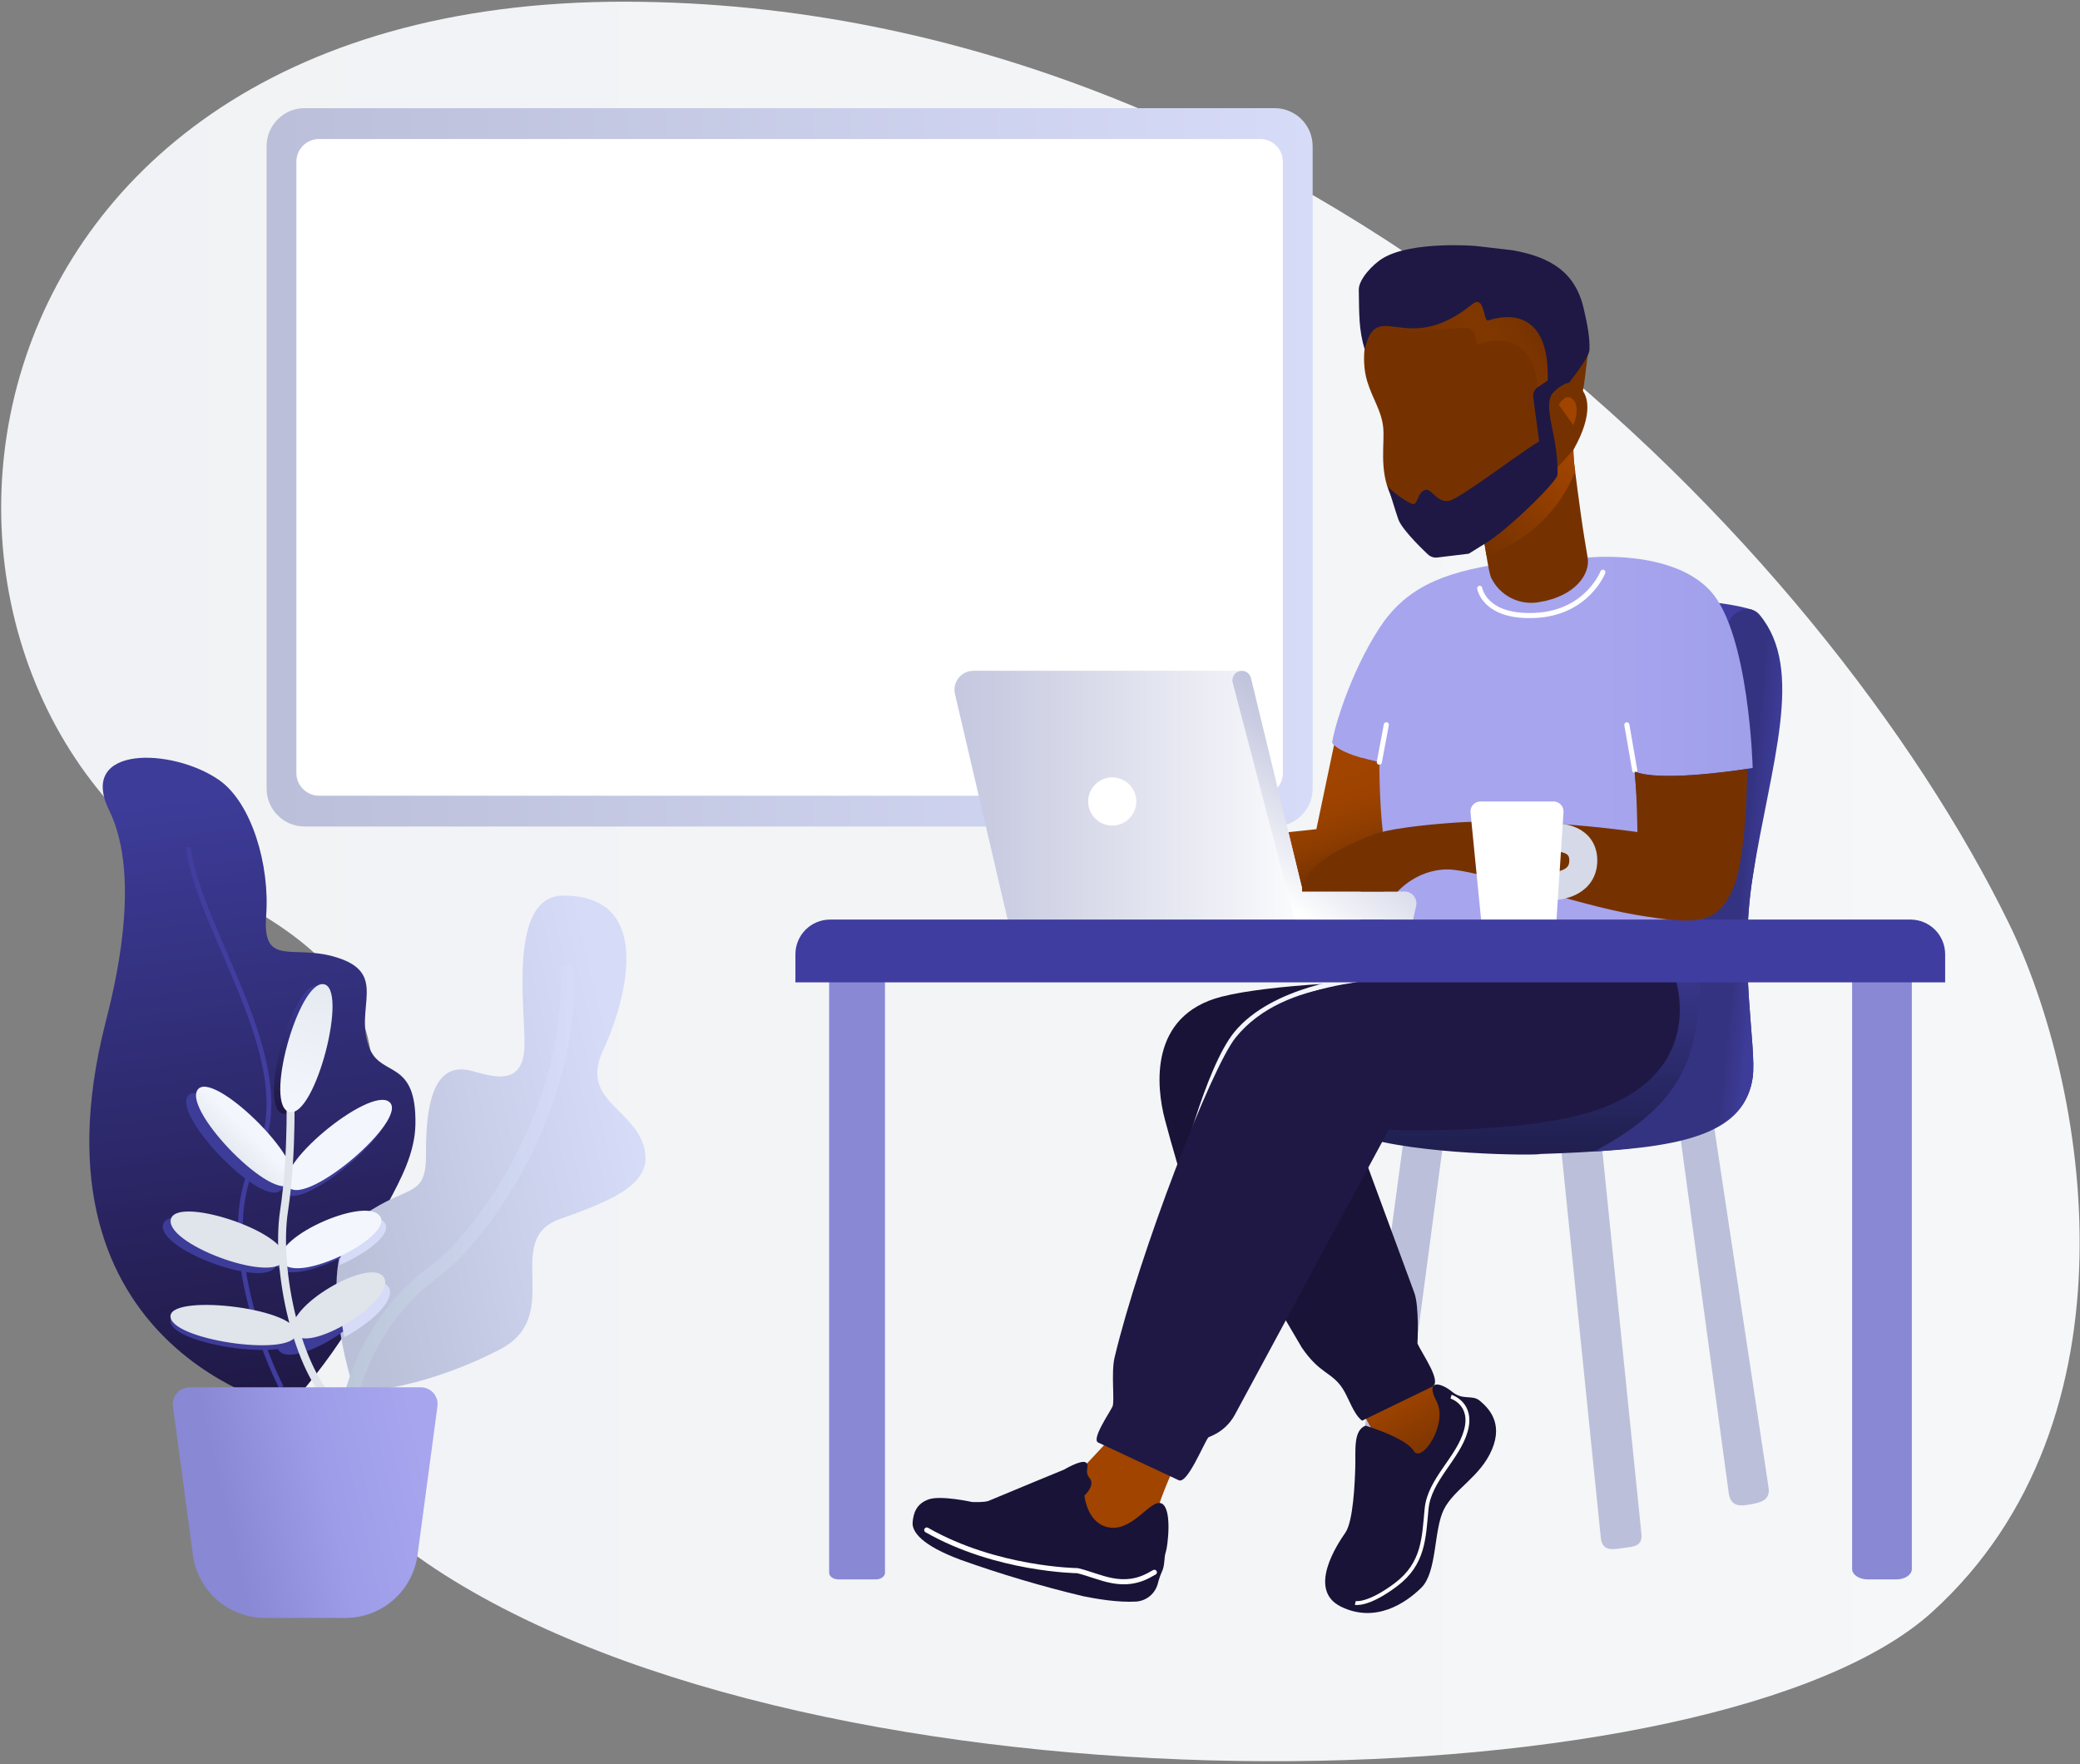 <svg width="408" height="346" viewBox="0 0 408 346" fill="none" xmlns="http://www.w3.org/2000/svg">
<rect x="0" y="0" width="408" height="346" fill="#808080" stroke="none"/>
<path d="M394.01 181.018C358.211 107.82 255.806 0.619 122.75 0.332C-16.098 0.046 -29.53 137.755 45.309 176.04C120.147 214.325 10.72 262.039 88.943 309.975C168.115 358.496 337.322 353.941 378.971 316.196C420.62 278.452 409.479 212.639 394.01 181.018Z" fill="url(#paint0_linear)"/>
<path d="M56.522 276.148C56.522 276.148 74.092 256.586 72.231 248.874C70.37 241.162 81.27 231.798 81.485 220.566C81.726 207.843 74.932 211.247 72.576 205.806C69.088 197.743 76.852 190.604 65.118 187.52C57.107 185.411 51.452 189.524 52.207 179.613C52.962 169.701 49.363 157.434 42.959 152.983C33.79 146.619 15.133 146.124 21.419 158.944C28.024 172.422 22.2 194.613 20.664 200.691C4.395 264.922 56.522 276.148 56.522 276.148Z" fill="url(#paint1_linear)"/>
<path d="M36.94 166.194C38.951 182.775 59.717 209.275 50.326 226.982C40.936 244.69 55.188 272.107 55.188 272.107" stroke="url(#paint2_linear)" stroke-width="0.93" stroke-miterlimit="10"/>
<path d="M109.806 239.1C98.392 243.134 110.75 257.9 98.268 264.551C85.787 271.202 69.784 274.573 69.049 271.345C68.997 271.13 68.326 268.989 67.617 265.859C67.454 265.137 67.292 264.356 67.129 263.536C67.09 263.308 67.044 263.074 66.999 262.84C66.533 260.342 66.218 257.819 66.055 255.284C66.055 255.206 66.055 255.128 66.055 255.05C65.997 254.041 65.977 253.026 65.997 252.017C66.016 251.009 66.068 250.065 66.172 249.134C66.543 245.542 67.571 242.23 69.673 239.854C70.211 239.237 70.823 238.688 71.496 238.221C80.17 232.188 83.632 235.117 83.567 226.201C83.45 210.921 87.804 208.631 92.925 210.147C98.047 211.663 102.036 212.099 102.798 206.431C103.559 200.763 98.893 175.61 110.555 175.656C130.729 175.721 120.518 201.44 118.481 205.591C113.6 215.594 123.752 217.162 126.167 224.464C128.581 231.765 121.214 235.065 109.806 239.1Z" fill="url(#paint3_linear)"/>
<path d="M66.817 293.302C66.817 293.302 63.751 265.195 85.155 249.414C94.839 242.295 112.839 216.876 111.186 189.361" stroke="url(#paint4_linear)" stroke-width="2.67" stroke-miterlimit="10"/>
<path d="M36.764 215.086C39.425 210.57 58.571 229.195 55.22 233.308C51.868 237.421 34.226 219.375 36.764 215.086Z" fill="url(#paint5_linear)"/>
<path d="M31.935 240.466C32.319 235.208 55.428 242.77 54.244 247.963C53.059 253.156 31.571 245.484 31.935 240.466Z" fill="url(#paint6_linear)"/>
<path d="M75.557 217.266C79.65 220.475 59.444 237.876 55.838 234.017C52.233 230.158 71.659 214.208 75.557 217.266Z" fill="url(#paint7_linear)"/>
<path d="M73.441 239.165C76.884 243.069 57.367 252.831 54.439 248.425C51.51 244.019 70.187 235.488 73.441 239.165Z" fill="url(#paint8_linear)"/>
<path d="M33.465 259.378C32.456 254.549 57.927 257.328 58.148 262.299C58.37 267.271 34.428 263.972 33.465 259.378Z" fill="url(#paint9_linear)"/>
<path d="M72.199 253.755C74.841 258.219 56.58 269.373 54.465 264.499C52.35 259.625 69.68 249.499 72.199 253.755Z" fill="url(#paint10_linear)"/>
<path d="M62.131 193.357C67.272 193.734 60.621 219.642 55.539 218.444C50.456 217.247 57.231 192.999 62.131 193.357Z" fill="url(#paint11_linear)"/>
<path d="M38.697 213.843C41.359 209.327 60.504 227.952 57.153 232.065C53.801 236.178 36.159 218.145 38.697 213.843Z" fill="url(#paint12_linear)"/>
<path d="M33.471 239.399C33.855 234.141 56.964 241.703 55.78 246.896C54.595 252.089 33.094 244.403 33.471 239.399Z" fill="url(#paint13_linear)"/>
<path d="M76.338 216.108C80.431 219.316 60.224 236.718 56.619 232.859C53.014 229 72.439 213.056 76.338 216.108Z" fill="url(#paint14_linear)"/>
<path d="M66.589 248.139C66.947 244.612 67.93 241.358 69.953 239.028C72.394 238.54 74.444 238.638 75.342 239.679C77.249 241.8 72.068 245.783 66.589 248.139Z" fill="url(#paint15_linear)"/>
<path d="M74.404 238.371C77.847 242.275 58.331 252.037 55.402 247.631C52.474 243.225 71.125 234.661 74.404 238.371Z" fill="url(#paint16_linear)"/>
<path d="M56.912 212.333C56.912 212.333 57.498 225.791 55.715 237.538C53.931 249.284 58.428 269.165 65.749 275.517" stroke="url(#paint17_linear)" stroke-width="1.55" stroke-miterlimit="10"/>
<path d="M33.465 258.453C32.456 253.625 57.927 256.403 58.148 261.375C58.37 266.347 34.428 263.054 33.465 258.453Z" fill="url(#paint18_linear)"/>
<path d="M67.519 262.28C67.48 262.059 67.441 261.824 67.396 261.597C66.949 259.144 66.647 256.666 66.491 254.178C66.491 254.1 66.491 254.022 66.491 253.95C70.65 251.646 75.088 250.488 76.253 252.479C77.73 254.985 72.641 259.586 67.519 262.28Z" fill="url(#paint19_linear)"/>
<path d="M75.316 250.566C77.958 255.03 59.697 266.185 57.582 261.31C55.467 256.436 72.791 246.323 75.316 250.566Z" fill="url(#paint20_linear)"/>
<path d="M63.374 193.019C68.515 193.396 61.864 219.303 56.782 218.106C51.699 216.908 58.474 192.661 63.374 193.019Z" fill="url(#paint21_linear)"/>
<path d="M67.786 317.335H51.966C48.513 317.334 45.178 316.08 42.58 313.806C39.981 311.532 38.297 308.393 37.838 304.97L33.933 275.829C33.871 275.365 33.909 274.893 34.044 274.444C34.179 273.995 34.408 273.581 34.716 273.228C35.024 272.875 35.404 272.592 35.83 272.397C36.256 272.203 36.719 272.101 37.187 272.1H82.552C83.021 272.101 83.483 272.203 83.909 272.397C84.336 272.592 84.715 272.875 85.023 273.228C85.331 273.581 85.56 273.995 85.695 274.444C85.83 274.893 85.868 275.365 85.806 275.829L81.901 304.97C81.443 308.39 79.76 311.528 77.165 313.802C74.569 316.076 71.237 317.331 67.786 317.335Z" fill="url(#paint22_linear)"/>
<path d="M250.028 21.215H59.749C55.634 21.215 52.298 24.552 52.298 28.667V154.656C52.298 158.771 55.634 162.107 59.749 162.107H250.028C254.143 162.107 257.479 158.771 257.479 154.656V28.667C257.479 24.552 254.143 21.215 250.028 21.215Z" fill="url(#paint23_linear)"/>
<path d="M247.19 27.261H62.587C60.128 27.261 58.135 29.254 58.135 31.712V151.617C58.135 154.075 60.128 156.068 62.587 156.068H247.19C249.649 156.068 251.641 154.075 251.641 151.617V31.712C251.641 29.254 249.649 27.261 247.19 27.261Z" fill="white"/>
<path d="M269.785 298.131C269.216 298.127 268.655 298.001 268.139 297.761C267.624 297.521 267.165 297.174 266.795 296.742C266.425 296.311 266.152 295.804 265.994 295.258C265.836 294.712 265.797 294.138 265.88 293.575L275.258 224.034L282.989 224.926L273.716 294.721C273.436 296.68 269.785 298.131 269.785 298.131Z" fill="url(#paint24_linear)"/>
<path d="M267.195 276.903L270.67 283.196L278.369 288.187L281.603 287.751L285.963 277.99L284.661 273.545L279.13 270.942L267.195 276.903Z" fill="url(#paint25_linear)"/>
<path d="M310.256 77.572C310.848 75.737 311.187 70.908 311.499 69.398C309.059 69.73 306.944 73.375 306.944 75.581C307.562 75.496 309.573 77.123 310.256 77.572Z" fill="url(#paint26_linear)"/>
<path d="M277.165 192.674C270.657 193.78 251.986 197.008 247.119 203.086C243.37 207.771 240.611 221.509 234.045 237.635C232.138 232.846 229.717 224.158 228.507 219.609C226.821 213.271 225.253 199.142 239.648 195.478C249.149 193.058 269.974 192.205 277.165 192.674Z" fill="#191337"/>
<path d="M265.809 192.225C265.809 192.225 249.8 193.845 242.524 202.722C236.83 209.672 231.708 230.828 231.708 230.828" stroke="#F3F6FD" stroke-miterlimit="10" stroke-linecap="round"/>
<path d="M339.124 293.022L329.5 222.16L336.007 219.557L346.895 291.662C347.344 294.226 345.372 294.695 343.426 295.046C341.48 295.398 339.606 295.638 339.124 293.022Z" fill="url(#paint27_linear)"/>
<path d="M313.998 301.515L305.766 220.735H313.797L321.977 300.942C322.159 303.435 320.259 303.337 318.385 303.617C316.302 303.929 314.226 304.333 313.998 301.515Z" fill="url(#paint28_linear)"/>
<path d="M343.797 211.325C342.098 223.878 323.623 225.642 302.148 226.338C301.497 226.663 277.77 226.52 266.72 222.798L267.104 137.794C267.104 130.636 270.169 118.772 280.646 118.597C298.217 118.304 330.853 115.623 343.628 119.573C346.55 130.063 348.678 141.647 343.81 171.947C341.018 189.283 344.617 205.325 343.797 211.325Z" fill="url(#paint29_linear)"/>
<path d="M338.955 124.844C342.86 136.558 342.365 143.326 337.166 162.244C328.504 193.773 342.723 209.958 312.677 225.856C330.899 224.815 342.352 222.01 343.797 211.325C344.617 205.299 341.018 189.283 343.797 171.94C347.383 149.625 354.073 131.391 345.177 120.614C342.717 117.633 337.654 120.887 338.955 124.844Z" fill="url(#paint30_linear)"/>
<path d="M230.863 286.71C225.78 284.829 218.986 280.853 218.986 280.853C218.986 280.853 210.526 289.964 209.583 290.855C212.713 292.092 211.138 301.137 213.728 302.569C216.318 304.001 223.171 297.805 226.47 298.56C226.769 295.658 229.971 288.285 230.863 286.71Z" fill="url(#paint31_linear)"/>
<path d="M280.841 272.022L267.175 278.647C265.477 277.345 264.572 274.222 263.381 272.373C261.234 269.048 258.936 269.556 255.364 264.33L246.448 249.141L265.255 220.559L277.392 253.482C278.434 256.156 278.043 263.49 278.043 263.49C278.98 265.657 283.048 271.169 280.841 272.022Z" fill="#191337"/>
<path d="M343.797 150.621C339.209 151.395 325.049 153.283 320.617 151.311C321.079 155.697 321.554 163.474 321.554 163.474C321.554 163.474 283.705 159.862 269.492 165.276C269.492 164.814 269.492 164.268 269.525 163.669C269.701 158.606 270.534 149.482 270.534 149.482C270.534 149.482 263.681 148.181 261.657 146.118C261.523 145.985 261.405 145.836 261.306 145.675C261.618 143.072 264.755 132.172 270.534 123.243C275.427 115.714 282.339 112.265 294.879 110.514L311.441 109.362C311.441 109.362 327.925 107.618 335.519 115.922C343.114 124.226 343.797 150.621 343.797 150.621Z" fill="url(#paint32_linear)"/>
<path d="M270.559 149.482C270.559 149.482 270.559 157.448 271.249 163.148C258.149 169.051 255.351 173.736 255.52 174.699L252.728 163.22L258.214 162.628L261.683 146.105C263.707 148.168 270.559 149.482 270.559 149.482Z" fill="url(#paint33_linear)"/>
<path d="M253.952 180.465H197.674L187.326 136.122C187.199 135.577 187.196 135.01 187.318 134.464C187.441 133.918 187.685 133.407 188.033 132.969C188.381 132.531 188.824 132.177 189.328 131.934C189.832 131.691 190.385 131.565 190.945 131.566H243.553L253.952 180.465Z" fill="url(#paint34_linear)"/>
<path d="M328.471 191.489C328.471 191.489 335.395 209.906 313.386 217.637C299.154 222.635 272.388 221.607 272.388 221.607L242.225 277.475C241.25 279.273 239.714 280.704 237.852 281.549L237.012 281.927C235.984 283.397 232.906 291.037 231.246 290.341L215.433 282.942C214.02 282.363 217.541 277.248 218.218 275.881C218.686 274.931 217.919 269.217 218.628 266.256C223.509 245.757 237.585 209.418 242.387 203.489C247.288 197.437 254.752 194.763 261.26 193.656C268.327 192.452 276.995 189.485 276.995 189.485L328.471 191.489Z" fill="#1F1844"/>
<path d="M270.163 190.604C270.163 190.604 267.807 190.311 264.13 190.071" stroke="#17FF44" stroke-width="1.95" stroke-miterlimit="10"/>
<path d="M301.992 118.082C300.11 118.445 298.162 118.178 296.448 117.321C294.734 116.465 293.35 115.067 292.51 113.345C292.51 113.345 292.185 112.746 291.755 110.091L291.566 108.913L291.391 107.826L291.169 106.525C290.548 106.603 289.922 106.645 289.295 106.648C284.382 106.648 276.351 104.696 272.844 97.258C270.39 92.052 271.705 86.787 271.295 83.592C270.885 80.396 269.271 78.314 268.191 74.819C266.811 70.349 267.852 64.362 269.915 62.702C279.202 55.179 298.354 58.303 298.354 58.303C298.354 58.303 304.862 60.177 304.211 73.329C304.784 72.822 303.912 75.704 304.751 75.412C306.508 74.826 308.089 74.891 309.261 75.568C311.864 77.032 312.463 81.386 308.747 88.017C308.708 88.095 308.662 88.173 308.617 88.251C308.633 89.482 308.729 90.71 308.903 91.928C308.903 92.11 308.948 92.299 308.975 92.494C309.274 94.746 309.625 97.661 310.035 100.479C310.582 104.546 311.207 108.028 311.428 109.382C311.968 112.649 308.903 116.963 301.992 118.082Z" fill="url(#paint35_linear)"/>
<path d="M304.224 73.31C304.875 60.157 298.367 58.283 298.367 58.283C298.367 58.283 279.215 55.16 269.928 62.682C268.471 63.854 268.542 66.372 268.477 68.539C272.082 64.745 280.458 64.96 286.959 64.277C290.07 63.952 289.126 67.453 290.011 67.492C296.714 65.331 301.725 68.175 301.777 78.041L304.705 75.398C303.983 75.496 304.777 72.822 304.224 73.31Z" fill="url(#paint36_linear)"/>
<path d="M371.975 309.78H366.352C364.667 309.78 363.3 308.862 363.3 307.723V189.628H375.014V307.723C375.027 308.862 373.661 309.78 371.975 309.78Z" fill="url(#paint37_linear)"/>
<path d="M171.779 309.78H164.458C163.456 309.78 162.642 309.194 162.642 308.478V189.628H173.595V308.471C173.595 309.194 172.781 309.78 171.779 309.78Z" fill="url(#paint38_linear)"/>
<path d="M326.526 186.517L271.432 180.465V162.244L332.858 167.378L326.526 186.517Z" fill="url(#paint39_linear)"/>
<path d="M162.824 180.361H374.747C375.641 180.361 376.525 180.537 377.35 180.879C378.175 181.221 378.925 181.721 379.556 182.353C380.188 182.984 380.689 183.734 381.03 184.559C381.372 185.384 381.548 186.269 381.548 187.162V192.674H156.024V187.162C156.024 185.358 156.74 183.628 158.016 182.353C159.291 181.078 161.021 180.361 162.824 180.361Z" fill="url(#paint40_linear)"/>
<path d="M277.783 177.699L277.191 180.342H253.952L241.796 133.883C241.725 133.611 241.718 133.326 241.775 133.05C241.831 132.774 241.95 132.515 242.122 132.292C242.294 132.069 242.515 131.888 242.767 131.764C243.019 131.639 243.297 131.574 243.579 131.573C243.993 131.573 244.395 131.712 244.721 131.968C245.047 132.224 245.277 132.582 245.375 132.985L252.728 163.226L255.52 174.699C255.518 174.736 255.518 174.773 255.52 174.81V174.849H275.434C275.79 174.838 276.144 174.909 276.469 175.056C276.794 175.204 277.08 175.423 277.307 175.698C277.534 175.974 277.695 176.297 277.777 176.644C277.86 176.991 277.862 177.352 277.783 177.699Z" fill="url(#paint41_linear)"/>
<path d="M218.172 161.925C220.782 161.925 222.897 159.81 222.897 157.2C222.897 154.591 220.782 152.476 218.172 152.476C215.563 152.476 213.448 154.591 213.448 157.2C213.448 159.81 215.563 161.925 218.172 161.925Z" fill="white"/>
<path d="M320.656 151.077L319.113 142.161" stroke="white" stroke-miterlimit="10" stroke-linecap="round"/>
<path d="M270.56 149.482L271.933 142.161" stroke="white" stroke-miterlimit="10" stroke-linecap="round"/>
<path d="M311.779 68.618C311.87 66.314 311.428 63.88 310.666 60.568C309.026 53.409 304.23 50.435 296.727 49.088L289.568 48.255C288.917 48.177 276.917 47.305 271.347 50.591C269.251 51.821 266.499 54.821 266.531 56.819C266.616 61.921 266.531 64.628 267.689 68.533C270.136 58.088 275.694 70.316 288.781 59.669C291.208 57.717 290.948 62.845 291.833 62.884C299.401 60.444 304.783 64.374 303.384 77.572C305.336 76.407 306.638 75.203 307.803 75.047C309.267 73.179 311.727 69.828 311.779 68.618Z" fill="#1F1844"/>
<path d="M308.987 92.475C307.447 96.314 305.092 99.774 302.084 102.614C299.076 105.455 295.488 107.608 291.566 108.926L291.39 107.839L291.169 106.538C290.547 106.616 289.922 106.658 289.295 106.662C293.134 103.356 303.814 94.01 308.759 88.03C308.72 88.108 308.675 88.186 308.629 88.264C308.646 89.495 308.742 90.723 308.916 91.941C308.942 92.091 308.961 92.279 308.987 92.475Z" fill="url(#paint42_linear)"/>
<path d="M304.692 76.98C304.927 76.713 305.656 76.056 305.656 76.056L305.096 73.622L301.66 75.913C301.335 76.129 301.078 76.433 300.917 76.788C300.756 77.143 300.698 77.537 300.749 77.924L301.901 86.572C297.137 89.494 286.282 97.889 284.226 98.228C281.623 98.664 280.751 95.41 279.345 96.165C277.939 96.919 278.148 98.878 277.171 98.878C276.664 98.878 273.338 96.796 272.245 95.397C272.245 95.397 273.937 100.915 274.302 101.904C275.141 104.15 280.041 108.692 280.041 108.692C280.29 108.939 280.591 109.126 280.923 109.239C281.254 109.352 281.607 109.387 281.955 109.343L288.104 108.601L291.195 106.681C295.504 104.202 305.473 94.44 305.512 93.106C305.727 85.303 302.35 79.629 304.692 76.98Z" fill="#1F1844"/>
<path d="M305.766 79.401C305.766 79.401 307.152 76.798 308.617 78.425C310.081 80.052 308.617 83.39 308.617 83.39L305.766 79.401Z" fill="url(#paint43_linear)"/>
<path d="M342.723 150.816C342.664 156.393 342.254 169.038 339.866 174.439C336.755 181.474 332.493 181.383 320.844 179.424C309.195 177.465 289.907 170.528 283.907 170.528C277.906 170.528 274.145 174.869 274.145 174.869H255.422C255.253 173.905 255.325 168.947 269.544 163.662C271.926 162.654 278.791 161.821 284.74 161.391C301.074 160.213 321.183 163.194 321.183 163.194C321.183 163.194 321.104 155.69 320.642 151.304C325.016 153.263 338.662 151.428 342.723 150.816Z" fill="url(#paint44_linear)"/>
<path d="M304.621 164.274C304.621 164.274 310.569 163.786 310.569 168.771C310.569 173.756 304.621 173.808 304.621 173.808" stroke="#D6D9E8" stroke-width="5.49" stroke-miterlimit="10"/>
<path d="M305.317 180.342H290.518L288.442 159.289C288.423 159.015 288.462 158.739 288.556 158.481C288.65 158.223 288.798 157.987 288.99 157.79C289.182 157.593 289.413 157.438 289.668 157.337C289.924 157.235 290.198 157.189 290.473 157.2H304.66C304.93 157.188 305.199 157.233 305.451 157.33C305.704 157.428 305.933 157.577 306.124 157.768C306.316 157.959 306.465 158.187 306.564 158.439C306.662 158.691 306.708 158.96 306.696 159.231L305.317 180.342Z" fill="url(#paint45_linear)"/>
<path d="M290.245 115.382C290.245 115.382 291.169 121.239 301.256 120.699C311.343 120.158 314.408 112.239 314.408 112.239" stroke="white" stroke-miterlimit="10" stroke-linecap="round"/>
<path d="M190.684 294.597C190.684 294.597 184.515 293.237 182.152 294.083C179.79 294.929 179.185 296.686 179.016 298.567C178.846 300.448 180.831 303.122 188.497 305.96C196.351 308.76 204.349 311.134 212.459 313.072C214.971 313.58 219.227 314.335 222.871 314.127C223.873 314.054 224.825 313.665 225.591 313.016C226.357 312.367 226.897 311.491 227.133 310.515C227.319 309.765 227.572 309.033 227.888 308.328C228.539 307.027 228.292 305.491 228.669 304.424C229.047 303.357 229.971 295.964 227.888 294.897C225.806 293.829 222.448 300.148 217.841 299.628C213.233 299.107 212.719 293.341 212.719 293.341C212.719 293.341 214.919 291.33 213.734 289.918C212.55 288.506 213.91 287.387 212.973 286.827C212.036 286.267 208.73 288.239 208.73 288.239C208.73 288.239 198.09 292.612 193.918 294.376C193.072 294.701 190.684 294.597 190.684 294.597Z" fill="#191337"/>
<path d="M181.788 300.09C195.454 307.899 211.346 308.062 211.346 308.062C215.791 309.096 220.229 312.051 225.93 308.66L226.431 308.387" stroke="white" stroke-miterlimit="10" stroke-linecap="round"/>
<path d="M267.865 279.623C267.865 279.623 275.759 281.998 277.301 284.569C278.844 287.139 284.115 279.298 281.792 274.866C279.468 270.434 282.638 271.156 284.818 272.959C286.998 274.762 288.761 273.454 290.284 274.749C291.807 276.044 294.937 278.914 292.653 284.302C290.369 289.69 285.254 292.007 283.223 296.048C281.193 300.09 281.922 308.322 278.805 311.4C275.687 314.478 269.765 318.415 263.049 315.129C256.333 311.843 262.334 302.855 263.895 300.617C265.457 298.378 265.763 290.725 265.848 287.601C265.932 284.478 265.418 280.554 267.865 279.623Z" fill="#191337"/>
<path d="M284.629 273.935C284.629 273.935 289.048 275.276 287.518 280.677C285.989 286.079 280.386 290.211 279.833 295.918C279.28 301.625 279.312 306.695 273.787 310.834C268.262 314.973 265.848 314.394 265.848 314.394" stroke="white" stroke-width="0.76" stroke-miterlimit="10"/>
<defs>
<linearGradient id="paint0_linear" x1="0.223" y1="172.89" x2="407.937" y2="172.89" gradientUnits="userSpaceOnUse">
<stop stop-color="#F0F2F5"/>
<stop offset="0.99" stop-color="#F5F7F8"/>
</linearGradient>
<linearGradient id="paint1_linear" x1="56.372" y1="275.282" x2="40.402" y2="154.122" gradientUnits="userSpaceOnUse">
<stop stop-color="#1F1844"/>
<stop offset="0.99" stop-color="#3D3C99"/>
</linearGradient>
<linearGradient id="paint2_linear" x1="55.565" y1="272.165" x2="41.521" y2="165.589" gradientUnits="userSpaceOnUse">
<stop stop-color="#3F3D9E"/>
<stop offset="0.99" stop-color="#423E9F"/>
</linearGradient>
<linearGradient id="paint3_linear" x1="63.751" y1="230.718" x2="122.997" y2="217.104" gradientUnits="userSpaceOnUse">
<stop offset="0.01" stop-color="#BBC0D9"/>
<stop offset="1" stop-color="#D6DBF8"/>
</linearGradient>
<linearGradient id="paint4_linear" x1="65.964" y1="241.28" x2="112.049" y2="241.434" gradientUnits="userSpaceOnUse">
<stop stop-color="#BAC6D8"/>
<stop offset="0.99" stop-color="#D6DBF8"/>
</linearGradient>
<linearGradient id="paint5_linear" x1="1774.91" y1="8022.12" x2="1230.05" y2="7498.63" gradientUnits="userSpaceOnUse">
<stop stop-color="#1F1844"/>
<stop offset="0.99" stop-color="#3D3C99"/>
</linearGradient>
<linearGradient id="paint6_linear" x1="2047.41" y1="4894.08" x2="1504.4" y2="4510.19" gradientUnits="userSpaceOnUse">
<stop stop-color="#1F1844"/>
<stop offset="0.99" stop-color="#3D3C99"/>
</linearGradient>
<linearGradient id="paint7_linear" x1="1972.22" y1="7289.96" x2="2508.16" y2="6796.51" gradientUnits="userSpaceOnUse">
<stop stop-color="#1F1844"/>
<stop offset="0.99" stop-color="#3D3C99"/>
</linearGradient>
<linearGradient id="paint8_linear" x1="1837.07" y1="5007.39" x2="2245.65" y2="4665.11" gradientUnits="userSpaceOnUse">
<stop stop-color="#1F1844"/>
<stop offset="0.99" stop-color="#3D3C99"/>
</linearGradient>
<linearGradient id="paint9_linear" x1="2394.65" y1="3773.95" x2="1554.25" y2="3460.51" gradientUnits="userSpaceOnUse">
<stop stop-color="#1F1844"/>
<stop offset="0.99" stop-color="#3D3C99"/>
</linearGradient>
<linearGradient id="paint10_linear" x1="1713.45" y1="6054.07" x2="2089.09" y2="5732.46" gradientUnits="userSpaceOnUse">
<stop stop-color="#1F1844"/>
<stop offset="0.99" stop-color="#3D3C99"/>
</linearGradient>
<linearGradient id="paint11_linear" x1="61.779" y1="194.014" x2="55.968" y2="217.767" gradientUnits="userSpaceOnUse">
<stop offset="0.01" stop-color="#3D3C99"/>
<stop offset="1" stop-color="#1F1844"/>
</linearGradient>
<linearGradient id="paint12_linear" x1="43.62" y1="227.407" x2="49.01" y2="221.947" gradientUnits="userSpaceOnUse">
<stop stop-color="#E0E4EB"/>
<stop offset="0.99" stop-color="#F3F6FD"/>
</linearGradient>
<linearGradient id="paint13_linear" x1="16516.3" y1="-90385.6" x2="16597.5" y2="-90638.9" gradientUnits="userSpaceOnUse">
<stop stop-color="#E0E4EB"/>
<stop offset="0.99" stop-color="#F3F6FD"/>
</linearGradient>
<linearGradient id="paint14_linear" x1="-52531.5" y1="34158.2" x2="-52377.5" y2="34348.7" gradientUnits="userSpaceOnUse">
<stop stop-color="#E0E4EB"/>
<stop offset="0.99" stop-color="#F3F6FD"/>
</linearGradient>
<linearGradient id="paint15_linear" x1="1051.41" y1="4200.26" x2="1167.08" y2="4084.67" gradientUnits="userSpaceOnUse">
<stop offset="0.01" stop-color="#BBC0D9"/>
<stop offset="1" stop-color="#D6DBF8"/>
</linearGradient>
<linearGradient id="paint16_linear" x1="-37425" y1="20143.6" x2="-37304.3" y2="20350.1" gradientUnits="userSpaceOnUse">
<stop stop-color="#E0E4EB"/>
<stop offset="0.99" stop-color="#F3F6FD"/>
</linearGradient>
<linearGradient id="paint17_linear" x1="1800.35" y1="-20485.2" x2="1976.62" y2="-20527.1" gradientUnits="userSpaceOnUse">
<stop stop-color="#E0E4EB"/>
<stop offset="0.99" stop-color="#F3F6FD"/>
</linearGradient>
<linearGradient id="paint18_linear" x1="-177.495" y1="-118931" x2="-166.13" y2="-119215" gradientUnits="userSpaceOnUse">
<stop stop-color="#E0E4EB"/>
<stop offset="0.99" stop-color="#F3F6FD"/>
</linearGradient>
<linearGradient id="paint19_linear" x1="1147.15" y1="5028.91" x2="1280.69" y2="4891.74" gradientUnits="userSpaceOnUse">
<stop offset="0.01" stop-color="#BBC0D9"/>
<stop offset="1" stop-color="#D6DBF8"/>
</linearGradient>
<linearGradient id="paint20_linear" x1="-47823.5" y1="24146.5" x2="-47737.2" y2="24374.6" gradientUnits="userSpaceOnUse">
<stop stop-color="#E0E4EB"/>
<stop offset="0.99" stop-color="#F3F6FD"/>
</linearGradient>
<linearGradient id="paint21_linear" x1="63.029" y1="193.676" x2="57.218" y2="217.429" gradientUnits="userSpaceOnUse">
<stop stop-color="#E6EAF1"/>
<stop offset="0.99" stop-color="#F3F6FD"/>
</linearGradient>
<linearGradient id="paint22_linear" x1="39.276" y1="297.897" x2="83.541" y2="287.725" gradientUnits="userSpaceOnUse">
<stop offset="0.11" stop-color="#8988D5"/>
<stop offset="0.56" stop-color="#9D9CE8"/>
<stop offset="1" stop-color="#A7A5EE"/>
</linearGradient>
<linearGradient id="paint23_linear" x1="52.298" y1="91.661" x2="257.479" y2="91.661" gradientUnits="userSpaceOnUse">
<stop offset="0.01" stop-color="#BBBFD9"/>
<stop offset="1" stop-color="#D6DBF8"/>
</linearGradient>
<linearGradient id="paint24_linear" x1="7376.71" y1="33025.8" x2="7829.67" y2="33025.8" gradientUnits="userSpaceOnUse">
<stop offset="0.01" stop-color="#BBBFD9"/>
<stop offset="1" stop-color="#D6DBF8"/>
</linearGradient>
<linearGradient id="paint25_linear" x1="282.559" y1="286.97" x2="274.536" y2="272.868" gradientUnits="userSpaceOnUse">
<stop stop-color="#753200"/>
<stop offset="1" stop-color="#A04400"/>
</linearGradient>
<linearGradient id="paint26_linear" x1="2483.4" y1="1331.49" x2="2515.43" y2="1331.49" gradientUnits="userSpaceOnUse">
<stop stop-color="#753200"/>
<stop offset="1" stop-color="#A04400"/>
</linearGradient>
<linearGradient id="paint27_linear" x1="9277.03" y1="33304.6" x2="9746" y2="33304.6" gradientUnits="userSpaceOnUse">
<stop offset="0.01" stop-color="#BBBFD9"/>
<stop offset="1" stop-color="#D6DBF8"/>
</linearGradient>
<linearGradient id="paint28_linear" x1="8027.99" y1="37162.1" x2="8432.42" y2="37162.1" gradientUnits="userSpaceOnUse">
<stop offset="0.01" stop-color="#BBBFD9"/>
<stop offset="1" stop-color="#D6DBF8"/>
</linearGradient>
<linearGradient id="paint29_linear" x1="306.697" y1="225.303" x2="306.697" y2="117.907" gradientUnits="userSpaceOnUse">
<stop stop-color="#201F4F"/>
<stop offset="0.39" stop-color="#3D3C99"/>
<stop offset="1" stop-color="#403DA0"/>
</linearGradient>
<linearGradient id="paint30_linear" x1="340.426" y1="173.918" x2="350.188" y2="174.895" gradientUnits="userSpaceOnUse">
<stop offset="0.11" stop-color="#343381"/>
<stop offset="0.56" stop-color="#3D3C99"/>
<stop offset="1" stop-color="#403DA0"/>
</linearGradient>
<linearGradient id="paint31_linear" x1="7341.39" y1="11368.9" x2="7688.73" y2="10740.5" gradientUnits="userSpaceOnUse">
<stop stop-color="#753200"/>
<stop offset="1" stop-color="#A04400"/>
</linearGradient>
<linearGradient id="paint32_linear" x1="314.259" y1="137.248" x2="408.204" y2="137.248" gradientUnits="userSpaceOnUse">
<stop stop-color="#A7A5EE"/>
<stop offset="0.44" stop-color="#9D9CE8"/>
<stop offset="0.89" stop-color="#8988D5"/>
</linearGradient>
<linearGradient id="paint33_linear" x1="265.848" y1="170.398" x2="260.03" y2="153.204" gradientUnits="userSpaceOnUse">
<stop stop-color="#753200"/>
<stop offset="0.05" stop-color="#793300"/>
<stop offset="0.38" stop-color="#8E3D00"/>
<stop offset="0.7" stop-color="#9C4200"/>
<stop offset="1" stop-color="#A04400"/>
</linearGradient>
<linearGradient id="paint34_linear" x1="170.985" y1="156.016" x2="258.54" y2="156.016" gradientUnits="userSpaceOnUse">
<stop offset="0.01" stop-color="#BBBFD9"/>
<stop offset="0.29" stop-color="#CACDE2"/>
<stop offset="0.84" stop-color="#F2F3F8"/>
<stop offset="1" stop-color="white"/>
</linearGradient>
<linearGradient id="paint35_linear" x1="17866.4" y1="12584.4" x2="20476.8" y2="11502.6" gradientUnits="userSpaceOnUse">
<stop stop-color="#753200"/>
<stop offset="1" stop-color="#A04400"/>
</linearGradient>
<linearGradient id="paint36_linear" x1="281.219" y1="73.297" x2="301.295" y2="60.32" gradientUnits="userSpaceOnUse">
<stop stop-color="#A04400" stop-opacity="0"/>
<stop offset="0.18" stop-color="#9A4100" stop-opacity="0.14"/>
<stop offset="0.52" stop-color="#8A3B00" stop-opacity="0.52"/>
<stop offset="0.9" stop-color="#753200"/>
</linearGradient>
<linearGradient id="paint37_linear" x1="6974.66" y1="51276.8" x2="7185.86" y2="51276.8" gradientUnits="userSpaceOnUse">
<stop offset="0.11" stop-color="#8988D5"/>
<stop offset="0.56" stop-color="#9D9CE8"/>
<stop offset="1" stop-color="#A7A5EE"/>
</linearGradient>
<linearGradient id="paint38_linear" x1="2967.24" y1="51276.8" x2="3151.57" y2="51276.8" gradientUnits="userSpaceOnUse">
<stop offset="0.11" stop-color="#8988D5"/>
<stop offset="0.56" stop-color="#9D9CE8"/>
<stop offset="1" stop-color="#A7A5EE"/>
</linearGradient>
<linearGradient id="paint39_linear" x1="26269.4" y1="7673.74" x2="32068" y2="7673.74" gradientUnits="userSpaceOnUse">
<stop stop-color="#A7A5EE"/>
<stop offset="0.44" stop-color="#9D9CE8"/>
<stop offset="0.89" stop-color="#8988D5"/>
</linearGradient>
<linearGradient id="paint40_linear" x1="94684.5" y1="4318.11" x2="94684.5" y2="4108.18" gradientUnits="userSpaceOnUse">
<stop offset="0.11" stop-color="#343381"/>
<stop offset="0.56" stop-color="#3D3C99"/>
<stop offset="1" stop-color="#403DA0"/>
</linearGradient>
<linearGradient id="paint41_linear" x1="246.611" y1="173.346" x2="267.696" y2="145.779" gradientUnits="userSpaceOnUse">
<stop stop-color="white"/>
<stop offset="0.16" stop-color="#F2F3F8"/>
<stop offset="0.71" stop-color="#CACDE2"/>
<stop offset="0.99" stop-color="#BBBFD9"/>
</linearGradient>
<linearGradient id="paint42_linear" x1="309.059" y1="91.505" x2="291.488" y2="108.75" gradientUnits="userSpaceOnUse">
<stop stop-color="#A04400"/>
<stop offset="1" stop-color="#753200"/>
</linearGradient>
<linearGradient id="paint43_linear" x1="1990.45" y1="976.86" x2="1973.21" y2="987.616" gradientUnits="userSpaceOnUse">
<stop stop-color="#753200"/>
<stop offset="1" stop-color="#A04400"/>
</linearGradient>
<linearGradient id="paint44_linear" x1="41195.9" y1="7458.99" x2="41165" y2="8878.84" gradientUnits="userSpaceOnUse">
<stop stop-color="#753200"/>
<stop offset="1" stop-color="#A04400"/>
</linearGradient>
<linearGradient id="paint45_linear" x1="8494.21" y1="7119.39" x2="9006.97" y2="7119.39" gradientUnits="userSpaceOnUse">
<stop stop-color="white"/>
<stop offset="0.16" stop-color="#F2F3F8"/>
<stop offset="0.71" stop-color="#CACDE2"/>
<stop offset="0.99" stop-color="#BBBFD9"/>
</linearGradient>
</defs>
</svg>
